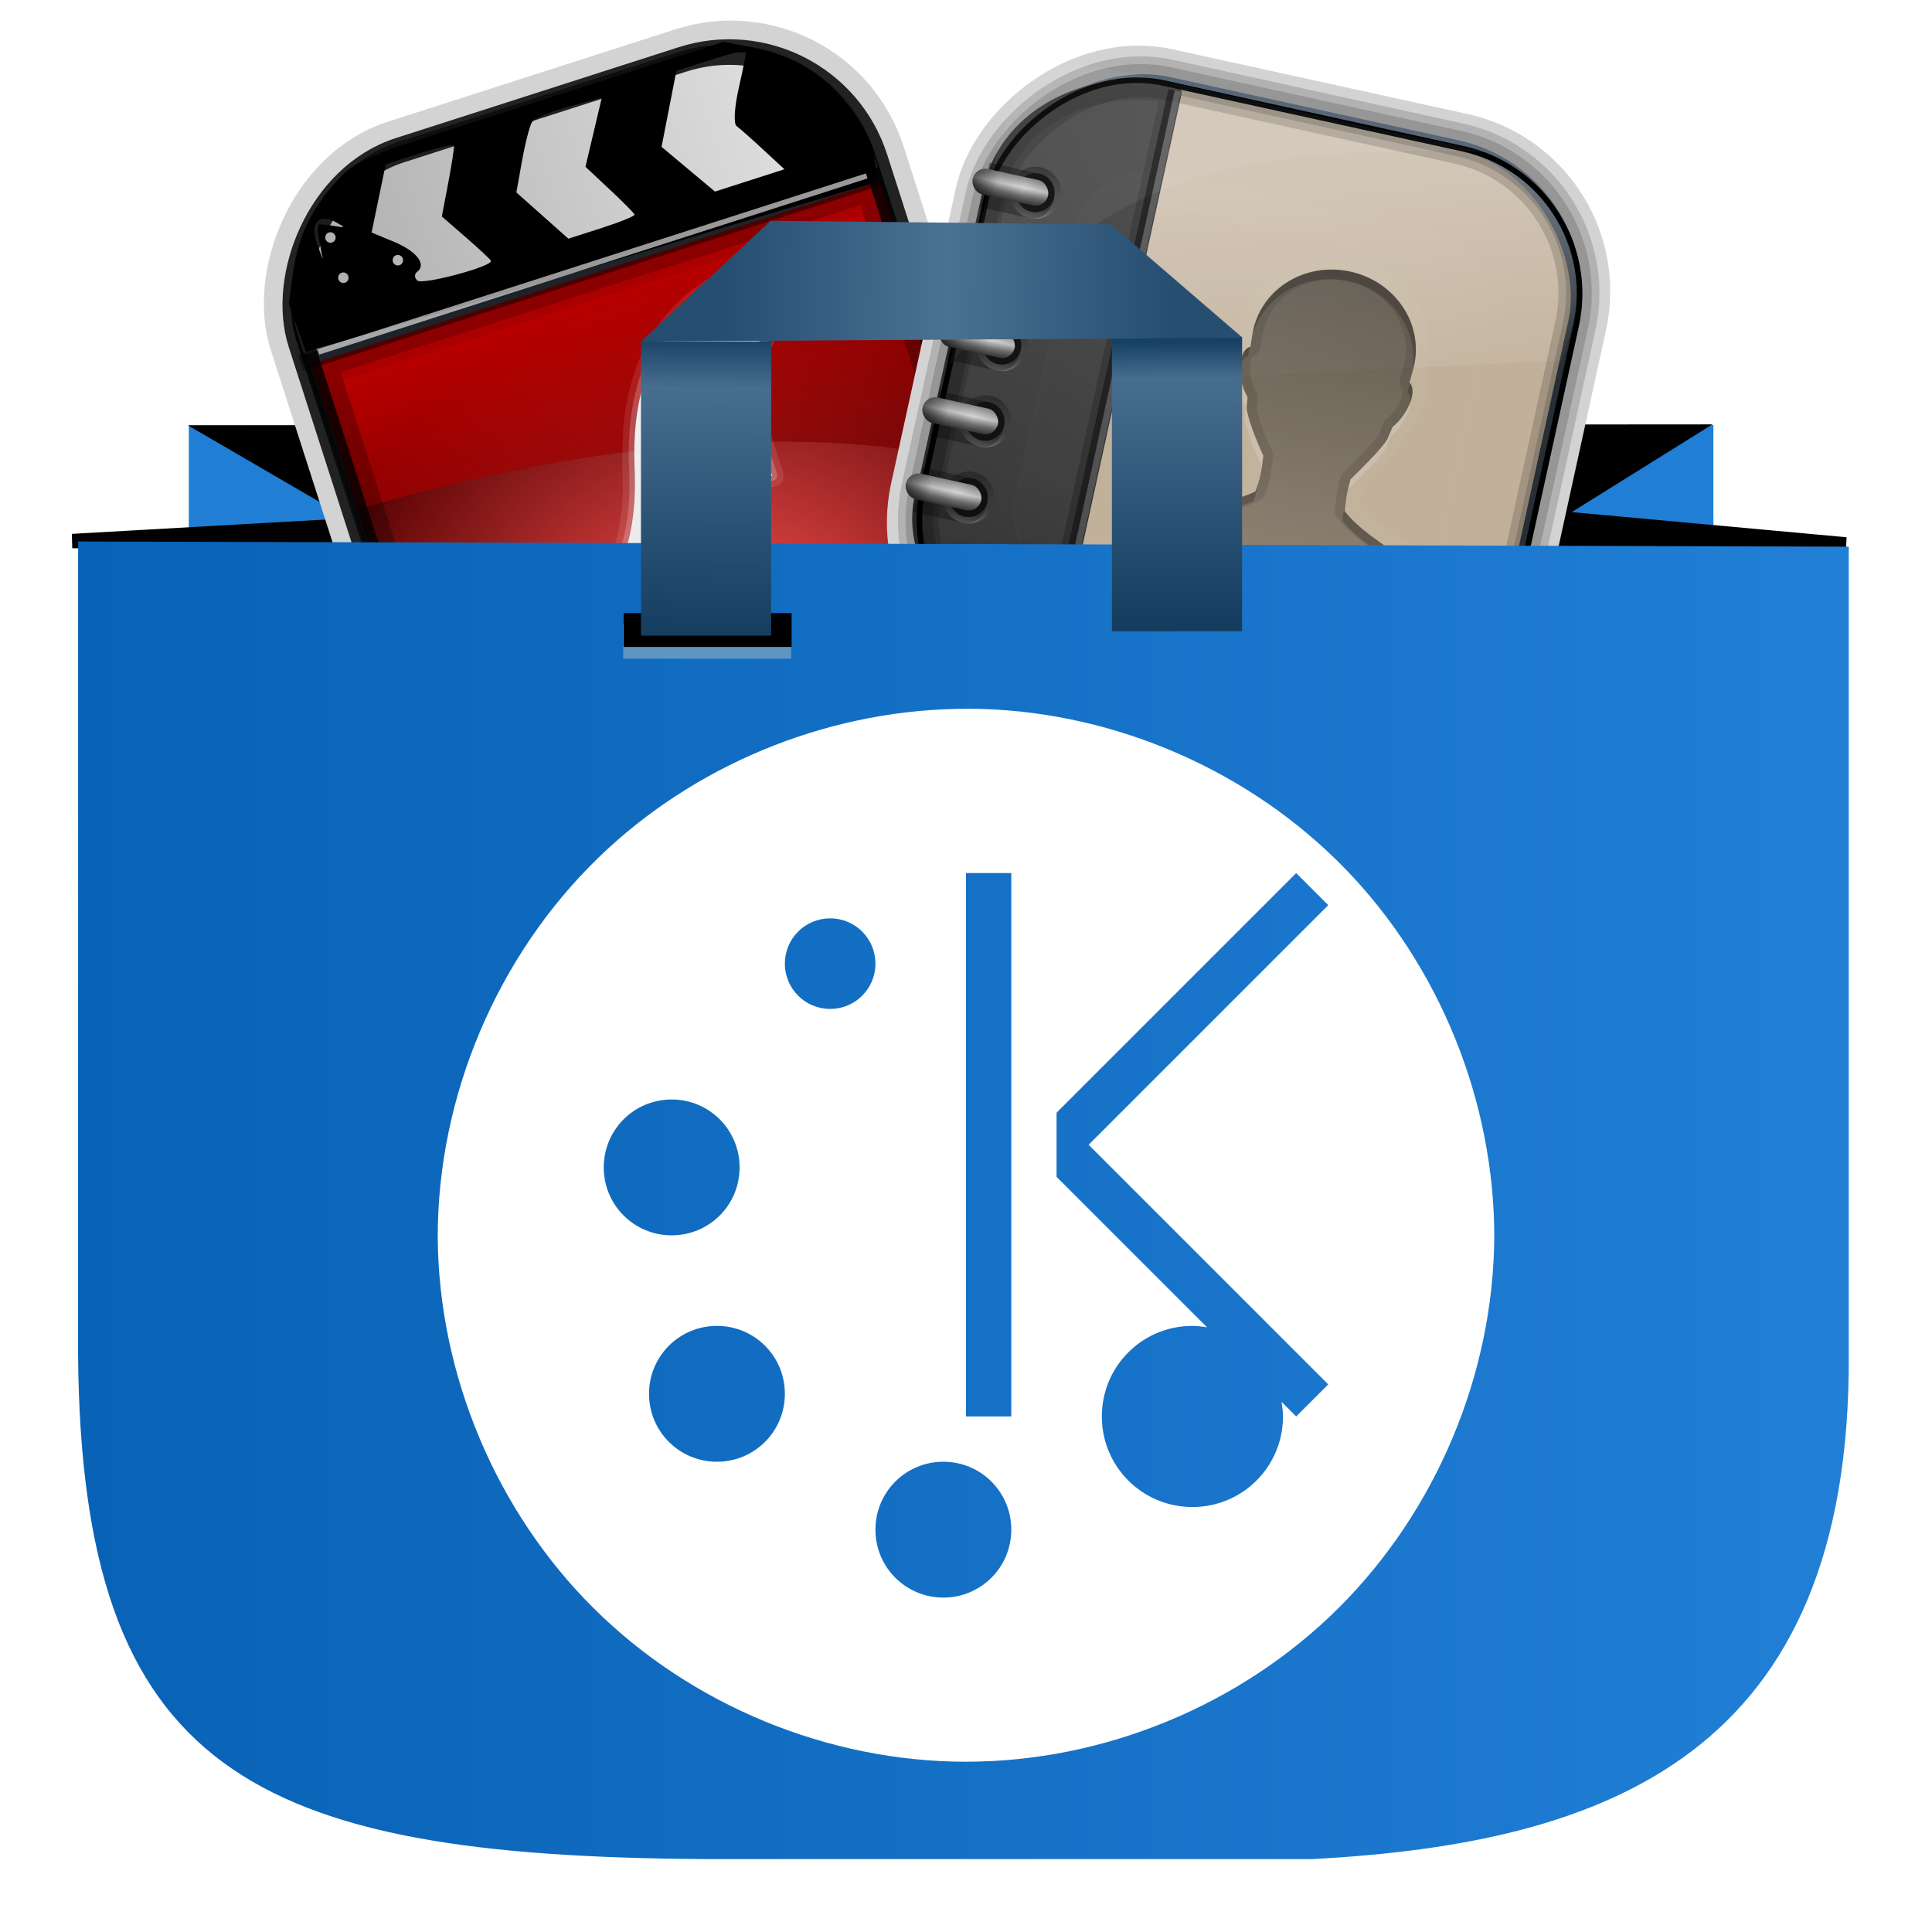 <?xml version="1.0" encoding="UTF-8" standalone="no"?>
<!-- Created with Inkscape (http://www.inkscape.org/) -->

<svg
   xmlns:dc="http://purl.org/dc/elements/1.1/"
   xmlns:cc="http://creativecommons.org/ns#"
   xmlns:rdf="http://www.w3.org/1999/02/22-rdf-syntax-ns#"
   xmlns:svg="http://www.w3.org/2000/svg"
   xmlns="http://www.w3.org/2000/svg"
   xmlns:xlink="http://www.w3.org/1999/xlink"
   xmlns:sodipodi="http://sodipodi.sourceforge.net/DTD/sodipodi-0.dtd"
   xmlns:inkscape="http://www.inkscape.org/namespaces/inkscape"
   id="svg3449"
   height="128"
   width="128"
   version="1.0"
   inkscape:version="0.48.5 r10040"
   sodipodi:docname="package_administration.svg">
  <sodipodi:namedview
     pagecolor="#ffffff"
     bordercolor="#666666"
     borderopacity="1"
     objecttolerance="10"
     gridtolerance="10"
     guidetolerance="10"
     inkscape:pageopacity="0"
     inkscape:pageshadow="2"
     inkscape:window-width="1360"
     inkscape:window-height="712"
     id="namedview285"
     showgrid="false"
     inkscape:zoom="1.84375"
     inkscape:cx="98.76657"
     inkscape:cy="85.197563"
     inkscape:window-x="-2"
     inkscape:window-y="28"
     inkscape:window-maximized="1"
     inkscape:current-layer="svg3449" />
  <defs
     id="defs3451">
    <filter
       id="filter3174"
       color-interpolation-filters="sRGB">
      <feGaussianBlur
         id="feGaussianBlur3176"
         stdDeviation="1.71" />
    </filter>
    <linearGradient
       id="ButtonShadow-9"
       x1="45.448"
       gradientUnits="userSpaceOnUse"
       y1="92.54"
       gradientTransform="scale(1.006 .994)"
       x2="45.448"
       y2="7.016">
      <stop
         id="stop3750-4"
         offset="0" />
      <stop
         id="stop3752-0"
         style="stop-opacity:.588"
         offset="1" />
    </linearGradient>
    <filter
       id="filter3174-4"
       color-interpolation-filters="sRGB">
      <feGaussianBlur
         id="feGaussianBlur3176-3"
         stdDeviation="1.71" />
    </filter>
    <linearGradient
       id="linearGradient41915"
       y2="18.918"
       gradientUnits="userSpaceOnUse"
       x2="77.743"
       gradientTransform="translate(-.061 -.044)"
       y1="18.674"
       x1="47.65">
      <stop
         id="stop41911"
         style="stop-color:#254d70"
         offset="0" />
      <stop
         id="stop41917"
         style="stop-color:#4b7192"
         offset=".5" />
      <stop
         id="stop41913"
         style="stop-color:#264e71"
         offset="1" />
    </linearGradient>
    <linearGradient
       id="linearGradient41925"
       y2="42.147"
       gradientUnits="userSpaceOnUse"
       x2="45.749"
       gradientTransform="translate(-.148 -.144)"
       y1="22.507"
       x1="45.906">
      <stop
         id="stop41937"
         style="stop-color:#174164"
         offset="0" />
      <stop
         id="stop41939"
         style="stop-color:#486e8f"
         offset=".171" />
      <stop
         id="stop41941"
         style="stop-color:#143d60"
         offset="1" />
    </linearGradient>
    <linearGradient
       id="linearGradient41933"
       y2="40.984"
       gradientUnits="userSpaceOnUse"
       x2="77.901"
       y1="22.685"
       x1="77.814">
      <stop
         id="stop41945"
         style="stop-color:#174164"
         offset="0" />
      <stop
         id="stop41947"
         style="stop-color:#486e8f"
         offset=".133" />
      <stop
         id="stop41949"
         style="stop-color:#143d60"
         offset="1" />
    </linearGradient>
    <linearGradient
       id="linearGradient23066"
       y2="12.798"
       gradientUnits="userSpaceOnUse"
       y1="79.015"
       gradientTransform="matrix(.569 0 0 .59 44.556 11.604)"
       x2="62.337"
       x1="62.337">
      <stop
         id="stop3696"
         style="stop-color:#e6e6e6"
         offset="0" />
      <stop
         id="stop3698-2"
         style="stop-color:#f5f5f5"
         offset="1" />
    </linearGradient>
    <linearGradient
       id="linearGradient23062"
       y2="-8.74"
       gradientUnits="userSpaceOnUse"
       y1="-123.72"
       gradientTransform="matrix(.968 0 0 .979 -125.75 128.17)"
       x2="60.217"
       x1="60.395">
      <stop
         id="stop3392-4-8-03"
         style="stop-color:#425e7b"
         offset="0" />
      <stop
         id="stop3394-8-0-1"
         style="stop-color:#7a91a7"
         offset="1" />
    </linearGradient>
    <linearGradient
       id="linearGradient23060"
       y2="50.369"
       gradientUnits="userSpaceOnUse"
       y1="13.164"
       gradientTransform="matrix(.968 0 0 .979 -124.68 -1.193)"
       x2="76.558"
       x1="76.558">
      <stop
         id="stop3392-34"
         style="stop-color:#425e7b"
         offset="0" />
      <stop
         id="stop3394-83"
         style="stop-color:#7a91a7"
         offset="1" />
    </linearGradient>
    <linearGradient
       id="linearGradient23056"
       y2="-11.847"
       gradientUnits="userSpaceOnUse"
       y1="-118.55"
       gradientTransform="matrix(.968 0 0 .979 -125.75 128.17)"
       x2="58.98"
       x1="57.173">
      <stop
         id="stop4596-76"
         offset="0" />
      <stop
         id="stop4598-2"
         style="stop-opacity:0"
         offset="1" />
    </linearGradient>
    <linearGradient
       id="linearGradient23054"
       y2="-9.103"
       gradientUnits="userSpaceOnUse"
       y1="-42.638"
       gradientTransform="matrix(.968 0 0 .979 -125.75 128.17)"
       x2="66.492"
       x1="67.952">
      <stop
         id="stop4620-4"
         style="stop-color:#37414b"
         offset="0" />
      <stop
         id="stop4622-1"
         style="stop-color:#37414b;stop-opacity:0"
         offset="1" />
    </linearGradient>
    <radialGradient
       id="radialGradient23051"
       gradientUnits="userSpaceOnUse"
       cx="48"
       cy="85.132"
       r="36"
       gradientTransform="matrix(-2.204 1.9876e-8 1.7472e-8 1.903 169.84 -46.793)">
      <stop
         id="stop3226-1-4"
         style="stop-color:#f55"
         offset="0" />
      <stop
         id="stop3228-1-2"
         style="stop-color:#500"
         offset="1" />
    </radialGradient>
    <linearGradient
       id="linearGradient23048"
       y2="104.76"
       gradientUnits="userSpaceOnUse"
       y1="104.76"
       gradientTransform="matrix(-1 0 0 -1 127.93 128)"
       x2="121.18"
       x1="6.82">
      <stop
         id="stop5130-8-5"
         style="stop-color:#e5e5e5"
         offset="0" />
      <stop
         id="stop5132-7-7"
         style="stop-color:#ababab"
         offset="1" />
    </linearGradient>
    <linearGradient
       id="linearGradient23045"
       y2="69.41"
       gradientUnits="userSpaceOnUse"
       y1="25.779"
       gradientTransform="matrix(-1.572 0 0 1.558 139.5 -6.482)"
       x2="31.643"
       x1="31.643">
      <stop
         id="stop3867-9"
         style="stop-color:#f00"
         offset="0" />
      <stop
         id="stop3869-3"
         style="stop-color:#500"
         offset="1" />
    </linearGradient>
    <linearGradient
       id="linearGradient22940"
       y2="7.016"
       gradientUnits="userSpaceOnUse"
       y1="92.54"
       gradientTransform="matrix(1.006 0 0 .994 37.362 -163.36)"
       x2="45.448"
       x1="45.448">
      <stop
         id="stop3750-04"
         offset="0" />
      <stop
         id="stop3752-95"
         style="stop-opacity:.588"
         offset="1" />
    </linearGradient>
    <filter
       id="filter3174-65"
       color-interpolation-filters="sRGB">
      <feGaussianBlur
         id="feGaussianBlur3176-50"
         stdDeviation="1.71" />
    </filter>
    <linearGradient
       id="linearGradient26518"
       y2="7.016"
       gradientUnits="userSpaceOnUse"
       y1="92.54"
       gradientTransform="matrix(1.006 0 0 .994 332.3 -12.047)"
       x2="45.448"
       x1="45.448">
      <stop
         id="stop3750-6-81"
         offset="0" />
      <stop
         id="stop3752-7-9"
         style="stop-opacity:.588"
         offset="1" />
    </linearGradient>
    <filter
       id="filter3174-1-13"
       color-interpolation-filters="sRGB">
      <feGaussianBlur
         id="feGaussianBlur3176-0-6"
         stdDeviation="1.71" />
    </filter>
    <filter
       id="filter3174-9-1"
       color-interpolation-filters="sRGB">
      <feGaussianBlur
         id="feGaussianBlur3176-5-7"
         stdDeviation="1.71" />
    </filter>
    <filter
       id="filter3174-6-7"
       color-interpolation-filters="sRGB">
      <feGaussianBlur
         id="feGaussianBlur3176-1-6"
         stdDeviation="1.71" />
    </filter>
    <filter
       id="filter3174-1-1"
       color-interpolation-filters="sRGB">
      <feGaussianBlur
         id="feGaussianBlur3176-0-1"
         stdDeviation="1.71" />
    </filter>
    <filter
       id="filter3174-9-5"
       color-interpolation-filters="sRGB">
      <feGaussianBlur
         id="feGaussianBlur3176-5-5"
         stdDeviation="1.71" />
    </filter>
    <filter
       id="filter3174-6-5"
       color-interpolation-filters="sRGB">
      <feGaussianBlur
         id="feGaussianBlur3176-1-5"
         stdDeviation="1.71" />
    </filter>
    <linearGradient
       id="linearGradient8971"
       y2="7.016"
       gradientUnits="userSpaceOnUse"
       y1="92.54"
       gradientTransform="matrix(1.006 0 0 .994 206.17 35.062)"
       x2="45.448"
       x1="45.448">
      <stop
         id="stop3750-7"
         offset="0" />
      <stop
         id="stop3752-98"
         style="stop-opacity:.588"
         offset="1" />
    </linearGradient>
    <linearGradient
       id="linearGradient8941"
       y2="5.988"
       gradientUnits="userSpaceOnUse"
       y1="90"
       gradientTransform="translate(206.17 35.062)"
       x2="48"
       x1="48">
      <stop
         id="stop3702-8"
         style="stop-color:#212121"
         offset="0" />
      <stop
         id="stop3704-2"
         style="stop-color:#444"
         offset="1" />
    </linearGradient>
    <linearGradient
       id="linearGradient8873"
       y2="5.988"
       gradientUnits="userSpaceOnUse"
       y1="90"
       gradientTransform="translate(206.17 35.062)"
       x2="48"
       x1="48">
      <stop
         id="stop3259"
         style="stop-color:#aaa"
         offset="0" />
      <stop
         id="stop3261"
         style="stop-color:#d2d2d2"
         offset="1" />
    </linearGradient>
    <linearGradient
       id="linearGradient8868"
       y2="46.187"
       gradientUnits="userSpaceOnUse"
       y1="46.187"
       gradientTransform="matrix(0 -.992 1.068 0 204.83 128.46)"
       x2="81.065"
       x1="10.48">
      <stop
         id="stop3270-48"
         style="stop-color:#e4e4e4"
         offset="0" />
      <stop
         id="stop3272-9"
         style="stop-color:#7a7a7a"
         offset="1" />
    </linearGradient>
    <filter
       id="filter3174-5"
       color-interpolation-filters="sRGB">
      <feGaussianBlur
         id="feGaussianBlur3176-41"
         stdDeviation="1.71" />
    </filter>
    <linearGradient
       id="linearGradient8354"
       y2="7.016"
       gradientUnits="userSpaceOnUse"
       y1="92.54"
       gradientTransform="matrix(1.006 0 0 .994 -241.74 36.163)"
       x2="45.448"
       x1="45.448">
      <stop
         id="stop3750-51"
         offset="0" />
      <stop
         id="stop3752-15"
         style="stop-opacity:.588"
         offset="1" />
    </linearGradient>
    <filter
       id="filter3174-7"
       color-interpolation-filters="sRGB">
      <feGaussianBlur
         id="feGaussianBlur3176-4"
         stdDeviation="1.71" />
    </filter>
    <linearGradient
       id="linearGradient7745"
       y2="7.016"
       gradientUnits="userSpaceOnUse"
       y1="92.54"
       gradientTransform="matrix(1.006 0 0 .994 188.83 18.712)"
       x2="45.448"
       x1="45.448">
      <stop
         id="stop3750-9"
         offset="0" />
      <stop
         id="stop3752-59"
         style="stop-opacity:.588"
         offset="1" />
    </linearGradient>
    <filter
       id="filter3174-93"
       color-interpolation-filters="sRGB">
      <feGaussianBlur
         id="feGaussianBlur3176-14"
         stdDeviation="1.71" />
    </filter>
    <linearGradient
       id="linearGradient7212"
       y2="7.016"
       gradientUnits="userSpaceOnUse"
       y1="92.54"
       gradientTransform="matrix(1.006 0 0 .994 -350.06 -144.69)"
       x2="45.448"
       x1="45.448">
      <stop
         id="stop3750-2-2"
         offset="0" />
      <stop
         id="stop3752-1"
         style="stop-opacity:.588"
         offset="1" />
    </linearGradient>
    <filter
       id="filter3174-69"
       color-interpolation-filters="sRGB">
      <feGaussianBlur
         id="feGaussianBlur3176-2"
         stdDeviation="1.71" />
    </filter>
    <filter
       id="filter3174-6"
       color-interpolation-filters="sRGB">
      <feGaussianBlur
         id="feGaussianBlur3176-1"
         stdDeviation="1.71" />
    </filter>
    <filter
       id="filter3174-9"
       color-interpolation-filters="sRGB">
      <feGaussianBlur
         id="feGaussianBlur3176-5"
         stdDeviation="1.71" />
    </filter>
    <filter
       id="filter3174-1"
       color-interpolation-filters="sRGB">
      <feGaussianBlur
         id="feGaussianBlur3176-0"
         stdDeviation="1.71" />
    </filter>
    <linearGradient
       id="linearGradient65727"
       y2="79.522"
       gradientUnits="userSpaceOnUse"
       x2="122.49"
       y1="79.522"
       x1="5.176">
      <stop
         id="stop65723"
         style="stop-color:#0862b5"
         offset="0" />
      <stop
         id="stop65725"
         style="stop-color:#217fd6"
         offset="1" />
    </linearGradient>
    <filter
       id="filter4128-3"
       height="1.492"
       width="1.468"
       color-interpolation-filters="sRGB"
       y="-.246"
       x="-.234">
      <feGaussianBlur
         id="feGaussianBlur4130-1"
         stdDeviation="3.282" />
    </filter>
    <clipPath
       id="clipPath4124-2">
      <path
         id="path4126-4"
         style="fill:#f0f"
         d="m12 6c-3.324 0-6 2.676-6 6v72c0 3.324 2.676 6 6 6h64c3.324 0 6-2.676 6-6v-72c0-3.324-2.676-6-6-6h-64zm41 26c4.744 0 8.531 3.572 8.531 8-0.018 0.536-0.021 1.192-0.062 1.812 0.703 0.442 0.717 1.927 0.062 3.469-0.233 0.548-0.497 0.961-0.812 1.344-0.099 0.463-0.123 0.837-0.25 1.375-0.354 1.062-1.79 3.186-2.844 4.812-0.068 1.079-0.039 2.185 0.094 3.281 3.292 2.863 11.893 4.362 11.906 6.812l0.187 1.094h-33.624l0.187-1.094c-0.013-2.863 8.573-4.047 11.906-6.812 0.231-1.347 0.113-2.534 0-3.719-1.157-1.542-2.432-3.422-2.75-4.375-0.114-0.521-0.064-0.732-0.156-1.188-0.379-0.408-0.727-0.888-1-1.531-0.689-1.622-0.655-3.218 0.156-3.562-0.045-0.574-0.052-1.247-0.062-1.718 0-4.428 3.788-8 8.531-8z" />
    </clipPath>
    <linearGradient
       id="linearGradient68954-9"
       y2="56"
       gradientUnits="userSpaceOnUse"
       y1="40.778"
       gradientTransform="matrix(2.102 0 0 2.102 -47.909 -53.727)"
       x2="45.622"
       x1="45.622">
      <stop
         id="stop4030-0"
         style="stop-opacity:.809"
         offset="0" />
      <stop
         id="stop4032-4"
         style="stop-opacity:.435"
         offset="1" />
    </linearGradient>
    <linearGradient
       id="linearGradient69290"
       y2="3.899"
       gradientUnits="userSpaceOnUse"
       y1="44"
       gradientTransform="matrix(5.664 0 0 2.836 -16.869 -3.69)"
       x2="24"
       x1="24">
      <stop
         id="stop5440-4"
         style="stop-color:#272727"
         offset="0" />
      <stop
         id="stop5442-3"
         style="stop-color:#454545"
         offset="1" />
    </linearGradient>
    <radialGradient
       id="radialGradient69288"
       gradientUnits="userSpaceOnUse"
       cx="7.496"
       cy="8.45"
       r="20"
       gradientTransform="matrix(1.1005e-7 6.628 -14.004 -1.2212e-7 237.4 -38.96)">
      <stop
         id="stop5430-8"
         style="stop-color:#5f5f5f"
         offset="0" />
      <stop
         id="stop5432-3"
         style="stop-color:#4f4f4f"
         offset=".262" />
      <stop
         id="stop5434-1"
         style="stop-color:#3b3b3b"
         offset=".705" />
      <stop
         id="stop5436-8"
         style="stop-color:#2b2b2b"
         offset="1" />
    </radialGradient>
    <linearGradient
       id="linearGradient69058"
       y2="138.66"
       gradientUnits="userSpaceOnUse"
       y1="20.221"
       x2="48"
       x1="48">
      <stop
         id="stop3739-9-2"
         style="stop-color:#fff"
         offset="0" />
      <stop
         id="stop3741-0-82"
         style="stop-color:#fff;stop-opacity:0"
         offset="1" />
    </linearGradient>
    <filter
       id="filter3174-6-6"
       color-interpolation-filters="sRGB">
      <feGaussianBlur
         id="feGaussianBlur3176-6"
         stdDeviation="1.71" />
    </filter>
    <filter
       id="filter3794-4-8"
       height="1.384"
       width="1.384"
       color-interpolation-filters="sRGB"
       y="-.192"
       x="-.192">
      <feGaussianBlur
         id="feGaussianBlur3796-0-7"
         stdDeviation="5.28" />
    </filter>
    <clipPath
       id="clipPath3613-72">
      <rect
         id="rect3615-36"
         style="fill:#fff"
         rx="6"
         ry="6"
         height="84"
         width="84"
         y="6"
         x="6" />
    </clipPath>
    <linearGradient
       id="linearGradient5033"
       y2="7.016"
       gradientUnits="userSpaceOnUse"
       y1="92.54"
       gradientTransform="matrix(1.006 0 0 .994 -243.97 -80.599)"
       x2="45.448"
       x1="45.448">
      <stop
         id="stop3750-87"
         offset="0" />
      <stop
         id="stop3752-4-6"
         style="stop-opacity:.588"
         offset="1" />
    </linearGradient>
    <filter
       id="filter3174-8"
       color-interpolation-filters="sRGB">
      <feGaussianBlur
         id="feGaussianBlur3176-7-7"
         stdDeviation="1.71" />
    </filter>
    <filter
       id="filter3174-4-0"
       color-interpolation-filters="sRGB">
      <feGaussianBlur
         id="feGaussianBlur3176-8"
         stdDeviation="1.71" />
    </filter>
    <filter
       id="filter3794-83-6"
       height="1.384"
       width="1.384"
       color-interpolation-filters="sRGB"
       y="-.192"
       x="-.192">
      <feGaussianBlur
         id="feGaussianBlur3796-4-9"
         stdDeviation="5.28" />
    </filter>
    <clipPath
       id="clipPath3613-6-4">
      <rect
         id="rect3615-0-6"
         style="fill:#fff"
         rx="6"
         ry="6"
         height="84"
         width="84"
         y="6"
         x="6" />
    </clipPath>
    <filter
       id="filter3174-9-54"
       color-interpolation-filters="sRGB">
      <feGaussianBlur
         id="feGaussianBlur3176-16"
         stdDeviation="1.71" />
    </filter>
    <filter
       id="filter3174-0-7"
       color-interpolation-filters="sRGB">
      <feGaussianBlur
         id="feGaussianBlur3176-4-1"
         stdDeviation="1.71" />
    </filter>
    <filter
       id="filter3174-7-4"
       color-interpolation-filters="sRGB">
      <feGaussianBlur
         id="feGaussianBlur3176-1-7"
         stdDeviation="1.71" />
    </filter>
    <filter
       id="filter3174-39"
       color-interpolation-filters="sRGB">
      <feGaussianBlur
         id="feGaussianBlur3176-93"
         stdDeviation="1.71" />
    </filter>
    <linearGradient
       id="linearGradient11406"
       y2="19.812"
       gradientUnits="userSpaceOnUse"
       y1="8.438"
       gradientTransform="matrix(2.667 0 0 4.341 -1.4969e-7 -5.023)"
       x2="15.25"
       x1="12.938">
      <stop
         id="stop6594-0-2"
         style="stop-color:#fff;stop-opacity:.275"
         offset="0" />
      <stop
         id="stop6596-2-5"
         style="stop-color:#fff;stop-opacity:0"
         offset="1" />
    </linearGradient>
    <linearGradient
       id="linearGradient3521"
       y2="-8.74"
       gradientUnits="userSpaceOnUse"
       y1="-123.72"
       gradientTransform="matrix(.968 0 0 .979 2.179 .166)"
       x2="60.217"
       x1="60.395">
      <stop
         id="stop3392-4-8-76"
         style="stop-color:#425e7b"
         offset="0" />
      <stop
         id="stop3394-8-0-9"
         style="stop-color:#7a91a7"
         offset="1" />
    </linearGradient>
    <linearGradient
       id="linearGradient3519"
       y2="50.369"
       gradientUnits="userSpaceOnUse"
       y1="13.164"
       gradientTransform="matrix(.968 0 0 .979 3.242 -129.19)"
       x2="76.558"
       x1="76.558">
      <stop
         id="stop3392-00"
         style="stop-color:#425e7b"
         offset="0" />
      <stop
         id="stop3394-66"
         style="stop-color:#7a91a7"
         offset="1" />
    </linearGradient>
    <linearGradient
       id="linearGradient3516"
       y2="-11.847"
       gradientUnits="userSpaceOnUse"
       y1="-118.55"
       gradientTransform="matrix(.968 0 0 .979 2.179 .166)"
       x2="58.98"
       x1="57.173">
      <stop
         id="stop4596-87"
         offset="0" />
      <stop
         id="stop4598-24"
         style="stop-opacity:0"
         offset="1" />
    </linearGradient>
    <linearGradient
       id="linearGradient3514"
       y2="-9.103"
       gradientUnits="userSpaceOnUse"
       y1="-42.638"
       gradientTransform="matrix(.968 0 0 .979 2.179 .166)"
       x2="66.492"
       x1="67.952">
      <stop
         id="stop4620-19"
         style="stop-color:#37414b"
         offset="0" />
      <stop
         id="stop4622-95"
         style="stop-color:#37414b;stop-opacity:0"
         offset="1" />
    </linearGradient>
    <linearGradient
       id="linearGradient68869"
       y2="24"
       gradientUnits="userSpaceOnUse"
       x2="18"
       gradientTransform="matrix(0,1,1,0,-10,10)"
       y1="24"
       x1="10">
      <stop
         id="stop3780"
         offset="0" />
      <stop
         id="stop3786"
         style="stop-opacity:0"
         offset=".5" />
      <stop
         id="stop3782-8"
         style="stop-color:#fff"
         offset="1" />
    </linearGradient>
    <linearGradient
       id="linearGradient68871"
       y2="26"
       gradientUnits="userSpaceOnUse"
       x2="9"
       y1="22"
       x1="9">
      <stop
         id="stop3747"
         style="stop-color:#8a8a8a"
         offset="0" />
      <stop
         id="stop3753-8"
         style="stop-color:#d5d5d5"
         offset=".41" />
      <stop
         id="stop3755"
         style="stop-color:#6f6f6f"
         offset=".727" />
      <stop
         id="stop3749"
         style="stop-color:#373737"
         offset="1" />
    </linearGradient>
    <linearGradient
       id="linearGradient68873"
       y2="24"
       spreadMethod="reflect"
       gradientUnits="userSpaceOnUse"
       x2="12"
       y1="24"
       x1="4">
      <stop
         id="stop3763"
         offset="0" />
      <stop
         id="stop3769-9"
         style="stop-opacity:.194"
         offset=".5" />
      <stop
         id="stop3765"
         style="stop-opacity:0"
         offset="1" />
    </linearGradient>
  </defs>
  <rect
     id="rect41849"
     style="fill:#207ed4"
     ry="0"
     height="14.06"
     width="101.01"
     y="28.154"
     x="12.508" />
  <path
     id="path41847"
     style="stroke:#000;stroke-width:.956px"
     d="m14.235 28.665 97.545-0.069-9.108 5.679 19.626 1.795l-117.51-0.223 19.864-1.122z" />
  <g
     id="layer2"
     style="display:none"
     transform="translate(-32.001 148.11)">
    <rect
       id="rect3745"
       style="opacity:.9;filter:url(#filter3174);fill:url(#ButtonShadow-9)"
       rx="6"
       ry="6"
       height="85"
       width="86"
       y="7"
       x="5" />
  </g>
  <g
     id="layer2-7"
     style="display:none"
     transform="translate(-47.287 228.14)">
    <rect
       id="rect3745-3"
       style="opacity:.9;filter:url(#filter3174-4);fill:url(#ButtonShadow-9)"
       rx="6"
       ry="6"
       height="85"
       width="86"
       y="7"
       x="5" />
  </g>
  <g
     id="g65658"
     transform="matrix(.333 -.107 .107 .333 13.82 11.512)">
    <g
       id="layer2-3"
       style="display:none"
       transform="translate(187.88 23.742)">
      <rect
         id="rect3745-2"
         style="opacity:.9;filter:url(#filter3174-1);fill:url(#ButtonShadow-9)"
         rx="6"
         ry="6"
         height="85"
         width="86"
         y="7"
         x="5" />
    </g>
    <g
       id="layer2-2"
       style="display:none"
       transform="matrix(1.217 0 0 1.23 5.605 3.119)">
      <rect
         id="rect3745-5"
         style="opacity:.9;filter:url(#filter3174-9);fill:url(#ButtonShadow-9)"
         rx="6"
         ry="6"
         height="85"
         width="86"
         y="7"
         x="5" />
    </g>
    <g
       id="layer2-8"
       style="display:none"
       transform="matrix(1.217 0 0 1.23 162.3 9.178)">
      <rect
         id="rect3745-8"
         style="opacity:.9;filter:url(#filter3174-6);fill:url(#ButtonShadow-9)"
         rx="6"
         ry="6"
         height="85"
         width="86"
         y="7"
         x="5" />
    </g>
    <rect
       id="rect3745-9"
       style="opacity:.9;filter:url(#filter3174-69);display:none;fill:url(#linearGradient7212)"
       rx="6"
       ry="6"
       height="85"
       width="86"
       y="-137.69"
       x="-345.06" />
    <rect
       id="rect3745-56"
       style="opacity:.9;filter:url(#filter3174-93);display:none;fill:url(#linearGradient7745)"
       rx="6"
       ry="6"
       height="85"
       width="86"
       y="25.712"
       x="193.83" />
    <rect
       id="rect3745-6"
       style="opacity:.9;filter:url(#filter3174-7);display:none;fill:url(#linearGradient8354)"
       rx="6"
       ry="6"
       height="85"
       width="86"
       y="43.163"
       x="-236.74" />
    <rect
       id="rect3745-7"
       style="opacity:.9;filter:url(#filter3174-5);display:none;fill:url(#linearGradient8971)"
       rx="6"
       ry="6"
       height="85"
       width="86"
       y="42.062"
       x="211.17" />
    <rect
       id="rect2419"
       style="fill:url(#linearGradient8941);display:none"
       rx="6"
       ry="6"
       height="84"
       width="84"
       y="41.062"
       x="212.17" />
    <path
       id="rect2476"
       style="fill:url(#linearGradient8873);display:none"
       d="m218.17 41.062c-3.324 0-6 2.676-6 6v72c0 3.324 2.676 6 6 6h72c3.324 0 6-2.676 6-6v-72c0-3.324-2.676-6-6-6h-72zm36 7c19.32 0 35 15.68 35 35s-15.68 35-35 35-35-15.68-35-35 15.68-35 35-35z" />
    <path
       id="text3309"
       style="fill:#666;display:none"
       d="m232.74 51.754 1.208-0.728-0.502-0.834-0.663 0.399-0.338-0.561 0.663-0.399-0.847-1.406 0.551-0.332 2.025 3.363-1.759 1.059-0.338-0.561m-1.435-1.136 0.954-0.628 0.364 0.552-0.954 0.628-0.364-0.552m-1.093 3.015 0.94-0.701c0.237-0.177 0.259-0.393 0.068-0.65-0.205-0.268-0.4-0.335-0.586-0.201l-0.32 0.239c-0.54 0.403-1.024 0.318-1.452-0.256l-0.082-0.11c-0.433-0.58-0.334-1.105 0.296-1.576l0.976-0.728 0.392 0.525-1.066 0.795c-0.23 0.172-0.253 0.381-0.069 0.628l0.011 0.015c0.201 0.27 0.401 0.332 0.597 0.185l0.345-0.257c0.516-0.38 0.996-0.273 1.438 0.321l0.086 0.115c0.415 0.557 0.31 1.069-0.317 1.537l-0.865 0.645-0.392-0.525m-0.877 0.707-0.775-0.897-0.557 0.482c-0.176 0.152-0.177 0.329-0.003 0.531l0.269 0.312c0.163 0.189 0.333 0.207 0.509 0.055l0.557-0.482m-1.204-1.393-0.935-1.081 0.482-0.416 2.567 2.97-1.048 0.906c-0.496 0.418-0.964 0.374-1.402-0.133l-0.265-0.307c-0.468-0.541-0.456-1.024 0.035-1.449l0.567-0.49m-1.707 3.877c0.082 0.082 0.172 0.075 0.269-0.022l0.543-0.542c0.091-0.091 0.096-0.178 0.013-0.26l-1.565-1.568c-0.056-0.056-0.11-0.084-0.163-0.084-0.053-0-0.096 0.016-0.128 0.048l-0.592 0.591c-0.032 0.032-0.041 0.073-0.027 0.124 0.012 0.053 0.04 0.102 0.084 0.146l1.565 1.568m-2.108-1.212c-0.353-0.359-0.36-0.708-0.021-1.046l0.702-0.701c0.342-0.341 0.684-0.339 1.028 0.006l1.754 1.758c0.338 0.339 0.348 0.667 0.03 0.984l-0.742 0.741c-0.339 0.338-0.677 0.338-1.015-0.001l-1.737-1.741m0.311 3.492 0.526-0.601-2.475-2.166 0.419-0.479 2.475 2.166 0.481-0.55 0.493 0.431-1.426 1.63-0.493-0.431" />
    <path
       id="text3313"
       style="fill:#666;display:none"
       d="m266.91 121.92-1.177 0.354c-0.562 0.169-0.935-0.054-1.119-0.667l-0.517-1.721c-0.181-0.589 0.044-0.975 0.675-1.16l1.082-0.325 0.117 0.389-1.201 0.361c-0.303 0.091-0.408 0.292-0.314 0.603l0.538 1.793c0.097 0.323 0.281 0.443 0.552 0.362l0.873-0.262-0.355-1.183-0.765 0.23-0.118-0.395 1.142-0.343 0.59 1.966m2.337-0.855-0.357 0.132-0.628-1.697c-0.108-0.293-0.301-0.388-0.578-0.285l-0.41 0.152c-0.312 0.115-0.405 0.343-0.28 0.682l0.602 1.627-0.363 0.134-0.931-2.517 0.363-0.134 0.113 0.304c0.013-0.24 0.145-0.404 0.397-0.493l0.468-0.173c0.449-0.166 0.767 0.005 0.955 0.512l0.65 1.756m2.068-1.827c0.225 0.515 0.111 0.873-0.341 1.075l-0.598 0.267c-0.452 0.202-0.793 0.046-1.021-0.467l-0.414-0.929c-0.224-0.502-0.109-0.853 0.343-1.055l0.598-0.267c0.452-0.202 0.792-0.053 1.02 0.447l0.414 0.929m-0.392 0.072-0.336-0.752c-0.141-0.315-0.346-0.413-0.616-0.293l-0.445 0.198c-0.266 0.119-0.331 0.336-0.194 0.654l0.336 0.752c0.14 0.325 0.347 0.426 0.621 0.304l0.445-0.198c0.27-0.12 0.333-0.342 0.189-0.665m4.463-1.302-0.339 0.187-0.84-1.518c-0.175-0.317-0.392-0.404-0.65-0.261l-0.317 0.175c-0.299 0.165-0.354 0.405-0.166 0.719l0.837 1.513-0.339 0.187-0.858-1.551c-0.163-0.295-0.376-0.37-0.638-0.225l-0.279 0.154c-0.299 0.165-0.357 0.416-0.175 0.753l0.824 1.491-0.339 0.187-1.299-2.348 0.339-0.187 0.178 0.322c-0.046-0.255 0.059-0.453 0.313-0.594l0.388-0.214c0.295-0.163 0.524-0.14 0.687 0.069-0.05-0.272 0.061-0.483 0.334-0.634l0.426-0.236c0.408-0.225 0.755-0.08 1.04 0.437l0.87 1.573m1.484-2.385-1.4 0.937 0.175 0.273c0.154 0.222 0.333 0.265 0.537 0.129l1.017-0.68 0.229 0.342-1.011 0.677c-0.424 0.279-0.781 0.198-1.072-0.244l-0.602-0.889c-0.301-0.449-0.233-0.823 0.204-1.12l0.465-0.304c0.401-0.268 0.749-0.183 1.042 0.256l0.417 0.622m-1.626 0.6 1.094-0.732-0.186-0.266c-0.147-0.227-0.317-0.276-0.511-0.146l-0.482 0.323c-0.221 0.148-0.252 0.331-0.091 0.549l0.175 0.273m2.732-1.789 0.888 1.119-0.303 0.241-2.285-2.879 0.987-0.784c0.446-0.348 0.852-0.291 1.22 0.171l0.252 0.318c0.393 0.495 0.368 0.919-0.075 1.271l-0.684 0.543m-1.145-1.442 0.892 1.124 0.675-0.535c0.248-0.197 0.263-0.432 0.046-0.705l-0.256-0.323c-0.207-0.261-0.434-0.293-0.682-0.096l-0.675 0.535m5.121-0.069-0.283 0.254-1.209-1.347c-0.208-0.232-0.422-0.25-0.642-0.052l-0.325 0.292c-0.248 0.222-0.251 0.468-0.009 0.738l1.159 1.291-0.288 0.258-2.463-2.745 0.288-0.258 0.888 0.989c-0.076-0.228-0.014-0.429 0.187-0.604l0.372-0.333c0.356-0.32 0.715-0.278 1.076 0.125l1.25 1.394m1.181-2.393c0.398 0.396 0.424 0.771 0.077 1.125l-0.459 0.468c-0.347 0.354-0.72 0.334-1.121-0.059l-0.726-0.712c-0.392-0.384-0.415-0.753-0.068-1.107l0.459-0.468c0.347-0.354 0.717-0.34 1.113 0.042l0.726 0.712m-0.338 0.211-0.588-0.577c-0.247-0.242-0.473-0.257-0.68-0.046l-0.341 0.348c-0.204 0.208-0.184 0.434 0.06 0.679l0.588 0.577c0.25 0.251 0.479 0.269 0.689 0.055l0.341-0.348c0.207-0.211 0.184-0.44-0.069-0.688m1.903-0.71-0.046 0.051c-0.404 0.453-0.833 0.478-1.286 0.074l-2.064-1.84 0.257-0.289 0.741 0.66 0.394-0.443 0.303 0.27-0.394 0.443 1.03 0.918c0.245 0.219 0.5 0.181 0.763-0.115l0.303 0.27m0.852-2.365c0.434 0.357 0.495 0.727 0.183 1.112l-0.412 0.509c-0.312 0.385-0.686 0.4-1.122 0.047l-0.791-0.64c-0.427-0.346-0.484-0.711-0.173-1.096l0.412-0.509c0.312-0.385 0.682-0.406 1.111-0.064l0.791 0.64m-0.316 0.242-0.64-0.518c-0.268-0.217-0.495-0.211-0.681 0.018l-0.306 0.378c-0.183 0.226-0.142 0.45 0.124 0.67l0.64 0.518c0.272 0.226 0.503 0.222 0.691-0.011l0.306-0.378c0.186-0.23 0.141-0.456-0.133-0.678m3.208-2.928-0.215 0.322-2.552-1.708 0.624 0.628 1.546 1.651-0.243 0.363-2.088-0.797-0.837-0.343 2.546 1.704-0.219 0.327-3.055-2.045 0.326-0.488 2.793 1.111 0.379 0.163-0.283-0.272-2.104-2.174 0.326-0.488 3.055 2.045m1.24-2.147-0.674 1.175c-0.244 0.426-0.597 0.502-1.059 0.227-0.429-0.246-0.518-0.59-0.265-1.03l0.463-0.807-0.214-0.116c-0.277-0.169-0.493-0.12-0.646 0.147l-0.54 0.942-0.352-0.202 0.543-0.933c0.304-0.497 0.71-0.59 1.218-0.28l1.526 0.876m-0.544 0.134-0.639-0.367-0.497 0.866c-0.104 0.19-0.05 0.346 0.163 0.468 0.209 0.12 0.369 0.085 0.479-0.107l0.494-0.861m1.737-2.513-0.168 0.342-1.624-0.8c-0.28-0.138-0.485-0.074-0.616 0.191l-0.193 0.392c-0.147 0.299-0.058 0.528 0.266 0.688l1.556 0.767-0.171 0.347-2.407-1.186 0.171-0.347 0.291 0.143c-0.156-0.183-0.173-0.393-0.051-0.63l0.221-0.448c0.211-0.429 0.56-0.524 1.045-0.285l1.68 0.827m0.966-2.288-0.52 1.25c-0.189 0.453-0.529 0.573-1.021 0.359-0.457-0.19-0.588-0.52-0.393-0.988l0.357-0.859-0.227-0.088c-0.296-0.132-0.504-0.056-0.622 0.228l-0.417 1.003-0.375-0.156 0.421-0.994c0.239-0.531 0.63-0.675 1.173-0.431l1.625 0.676m-0.523 0.201-0.68-0.283-0.384 0.922c-0.079 0.201-0.006 0.349 0.221 0.443 0.223 0.093 0.377 0.037 0.461-0.166l0.381-0.916m1.8-0.827-0.401-0.138 0.279-0.808c0.062-0.181 0.015-0.299-0.142-0.353l-0.289-0.1-0.352 1.021c-0.133 0.372-0.401 0.493-0.805 0.363l-1.339-0.462c-0.397-0.137-0.53-0.403-0.398-0.798l0.472-1.369 2.82 0.973c0.435 0.155 0.588 0.419 0.459 0.792l-0.303 0.879m-2.713-2.144-0.33 0.956c-0.061 0.177 0.011 0.301 0.215 0.371l1.097 0.379c0.248 0.086 0.406 0.017 0.474-0.206l0.307-0.891-1.764-0.609m1.876-2.391-0.449 1.624 0.311 0.092c0.262 0.068 0.425-0.016 0.491-0.253l0.326-1.179 0.397 0.11-0.324 1.173c-0.139 0.488-0.463 0.66-0.971 0.515l-1.036-0.28c-0.521-0.144-0.714-0.471-0.577-0.982l0.154-0.534c0.129-0.465 0.448-0.627 0.957-0.487l0.722 0.2m-0.84 1.516 0.351-1.269-0.314-0.08c-0.26-0.076-0.42-0.002-0.482 0.223l-0.155 0.559c-0.071 0.257 0.026 0.415 0.29 0.475l0.311 0.092m0.126-3.564-0.114 0.524c-0.073 0.337 0.077 0.545 0.452 0.622l1.665 0.363-0.082 0.378-2.622-0.572 0.082-0.378 0.335 0.073c-0.212-0.102-0.278-0.335-0.198-0.701l0.086-0.396 0.396 0.086" />
    <path
       id="path2522"
       style="stroke:url(#linearGradient8868);stroke-linecap:square;stroke-width:2;display:none;fill:none"
       d="m254.17 48.062a35 35 0 0 1 0 70 35 35 0 1 1 0 -70z" />
    <g
       id="layer2-86"
       style="display:none"
       transform="translate(-225.35 -4.416)">
      <rect
         id="rect3745-0"
         style="opacity:.9;filter:url(#filter3174-1-1);fill:url(#ButtonShadow-9)"
         rx="6"
         ry="6"
         height="85"
         width="86"
         y="7"
         x="5" />
    </g>
    <g
       id="layer2-2-0"
       style="display:none"
       transform="matrix(1.217 0 0 1.23 -407.62 -25.04)">
      <rect
         id="rect3745-5-7"
         style="opacity:.9;filter:url(#filter3174-9-5);fill:url(#ButtonShadow-9)"
         rx="6"
         ry="6"
         height="85"
         width="86"
         y="7"
         x="5" />
    </g>
    <g
       id="layer2-8-5"
       style="display:none"
       transform="matrix(1.217 0 0 1.23 -250.92 -18.98)">
      <rect
         id="rect3745-8-8"
         style="opacity:.9;filter:url(#filter3174-6-5);fill:url(#ButtonShadow-9)"
         rx="6"
         ry="6"
         height="85"
         width="86"
         y="7"
         x="5" />
    </g>
    <rect
       id="rect3745-05"
       style="opacity:.9;filter:url(#filter3174-1-13);display:none;fill:url(#linearGradient26518)"
       rx="6"
       ry="6"
       height="85"
       width="86"
       y="-5.047"
       x="337.3" />
    <rect
       id="rect3745-5-4"
       style="opacity:.9;filter:url(#filter3174-9-1);display:none;fill:url(#ButtonShadow-9)"
       rx="6"
       transform="matrix(1.217 0 0 1.23 150.03 -32.671)"
       ry="6"
       width="86"
       y="7"
       x="5"
       height="85" />
    <rect
       id="rect3745-8-2"
       style="opacity:.9;filter:url(#filter3174-6-7);display:none;fill:url(#ButtonShadow-9)"
       rx="6"
       transform="matrix(1.217 0 0 1.23 306.72 -26.611)"
       ry="6"
       width="86"
       y="7"
       x="5"
       height="85" />
    <rect
       id="rect3745-93"
       style="opacity:.9;filter:url(#filter3174-65);display:none;fill:url(#linearGradient22940)"
       rx="6"
       ry="6"
       height="85"
       width="86"
       y="-156.36"
       x="42.362" />
    <rect
       id="rect892-2-7-2"
       style="stroke:#d3d3d3;stroke-width:9.845;fill:#37414b"
       transform="scale(-1,1)"
       ry="29.452"
       height="116.16"
       width="116.08"
       y="5.922"
       x="-122" />
    <rect
       id="rect7020"
       ry=".774"
       style="opacity:.95"
       transform="scale(-1)"
       height="1.547"
       width="113.33"
       y="-40.118"
       x="-120.56" />
    <rect
       id="rect892"
       ry="29.296"
       style="stroke:url(#linearGradient23062);stroke-width:.974;fill:url(#linearGradient23060)"
       transform="scale(-1,1)"
       height="115.54"
       width="114.22"
       y="5.75"
       x="-120.89" />
    <path
       id="path1187"
       style="fill:#fff;fill-opacity:.057"
       d="m90.18 118.13c14.703 4.269 32.365-19.182 27.577-25.927 0.043-0.706 0.076-1.424 0.076-2.143v-10.61c-25.568 25.25-65.907 34.98-89.23 38.63 0.222 0.026 0.454 0.03 0.682 0.03 41.051-0.382 23.354 0.018 60.898 0.018z" />
    <rect
       id="rect892-2"
       ry="28.993"
       style="stroke:url(#linearGradient23056);stroke-width:.974;fill:url(#linearGradient23054)"
       transform="scale(-1,1)"
       height="114.35"
       width="114.22"
       y="6.536"
       x="-120.87" />
    <path
       id="rect2980"
       style="fill:url(#radialGradient23051)"
       d="m120.63 40.269v6.234 52.158-2.165c0-0.265-1.778 23.982-22.088 23.982h-71.015c-15.587 0-20.113-23.193-20.113-22.01v0.193-52.158-6.234h6.29 100.64z" />
    <path
       id="rect895-7"
       style="fill:url(#linearGradient23048)"
       d="m121 37.54c0.149-3.11 0.089 1.862 0.089-1.376 0-15.229-11.257-27.859-22.45-27.859h-67.435c-15.779-0.001-24.458 16.444-24.458 25.859v4.017c33.97-0.212 35.665-1.065 114.26-0.641z" />
    <path
       id="path23079"
       d="m7.215 37.751-0.271-9.695 2.75-5.682c2.981-6.159 7.259-10.523 13.785-14.062 4.103-2.225 4.668-2.256 40.626-2.256h36.465l5.281 2.968c6.505 3.656 10.994 8.836 13.168 15.194 2.289 6.698 3.026 9.457 0.888 15.992-54.146-1.308-58.508-0.848-112.7-2.459zm38.658-5.68c0-0.267-1.415-2.818-3.144-5.67l-3.144-5.185 3.144-5.759c1.729-3.168 3.144-6.016 3.144-6.33 0-0.314-3.011-0.571-6.691-0.571h-6.691l-3.249 5.739-3.249 5.739 3.534 3.011c3.522 3.001 4.576 5.991 2.374 6.736-0.638 0.216-0.834 0.928-0.435 1.583 0.692 1.135 14.407 1.808 14.407 0.706zm28.581-0.03c0-0.283-1.37-2.978-3.044-5.987l-3.044-5.472 3.478-5.763 3.478-5.763-6.437-0.298c-3.54-0.164-6.951 0.138-7.58 0.671-0.629 0.533-2.435 3.398-4.014 6.369l-2.871 5.4 3.348 5.679 3.348 5.679h6.668c3.668 0 6.668-0.232 6.668-0.515zm26.974-4.235c-1.471-2.612-3.025-5.225-3.452-5.805-0.436-0.592 0.718-3.574 2.634-6.8 1.876-3.16 3.411-5.947 3.411-6.195 0-0.247-3.083-0.45-6.851-0.45h-6.851l-3.537 6.418-3.537 6.418 3.519 5.582 3.519 5.582h6.91 6.91zm-82.164-1.25c0-0.55-0.443-1-0.986-1-0.542 0-0.986 0.45-0.986 1s0.443 1 0.986 1c0.542 0 0.986-0.45 0.986-1zm10.841 0c0-0.55-0.443-1-0.986-1-0.542 0-0.986 0.45-0.986 1s0.443 1 0.986 1c0.542 0 0.986-0.45 0.986-1zm-13.177-11c0.272 0 1.464 0.503 2.648 1.117 2.03 1.053 2.059 1.017 0.504-0.637-2.445-2.601-4.79-1.205-4.6 2.739l0.158 3.281 0.398-3.25c0.219-1.788 0.62-3.25 0.893-3.25zm2.337 3c0-0.55-0.443-1-0.986-1-0.542 0-0.986 0.45-0.986 1s0.443 1 0.986 1c0.542 0 0.986-0.45 0.986-1z" />
    <path
       id="path3858"
       style="opacity:.7;fill:url(#linearGradient23045)"
       d="m120.63 40.269v6.234 49.625c-24.898-15.51-66.101-25.96-113.21-26.93v-22.694-6.234h6.29 100.64 6.29z" />
    <path
       id="path3828"
       style="opacity:0.08"
       d="m120.63 40.269v6.234 52.158-0.193c0-1.96-1.01 22.01-24.062 22.01h-65.091c-3.485 0-24.062-16.584-24.062-20.038v-1.78-52.158-6.234h6.29 100.64zm-4.865 4.821h-1.425-100.64-1.425v1.412 52.158 11.64c0 0.858 4.508 5.356 5.375 5.356h80.889c9.846 0 17.223-10.504 17.223-17.189v-1.78-50.186z" />
    <path
       id="path3831"
       style="opacity:.2"
       d="m118.82 40.269v6.234 52.158-2.165c0-3.012-0.281 23.982-21.381 23.982h-64.921c-24.729 0-23.289-28.119-23.289-25.956v4.137-52.158-6.234h6.089 97.418zm-3.092 3.166h-2.997-97.418-2.997v3.068 36.381 11.64c0 0.122-0.118 22.789 20.201 22.789h64.921c22.453-3.35 17.903-20.764 18.293-36.398v-34.409z" />
    <rect
       id="rect892-2-7-8"
       ry="28.993"
       style="opacity:.837;stroke:#000;stroke-width:4.845;fill:none"
       transform="scale(-1,1)"
       height="114.35"
       width="114.22"
       y="6.838"
       x="-121.06" />
    <rect
       id="rect7866"
       ry="0"
       style="fill-opacity:.457"
       transform="scale(-1)"
       height="3.269"
       width="115.58"
       y="-41.062"
       x="-121.23" />
    <path
       id="path3787"
       style="opacity:.6;color:#000000;fill:#fff"
       d="m118.56 39.025v-1h-109.09v1h109.09z" />
    <g
       id="g22942"
       transform="matrix(1.6 0 0 1.6 -53.053 18.792)">
      <path
         id="path3865"
         d="m89.73 17.83c-6.723-0.228-13.027 3.81-16.546 9.387-2.355 3.471-3.576 7.515-4.728 11.501-1.353 3.898-3.422 8.138-7.437 9.839-0.994 0.574-2.14 0.267-3.164 0.461-0.943 0.352-0.94 1.436-0.875 2.282 0.022 2.414-0.043 4.848 0.031 7.249 0.229 0.923 1.299 1.159 2.146 1.042 5.814 0.032 11.232-3.317 14.478-8.025 1.648-2.296 2.896-4.86 3.845-7.517 2.862-0.022 5.744 0.043 8.594-0.031 0.885-0.198 1.171-1.173 1.031-1.99-0.022-2.511 0.043-5.042-0.031-7.541-0.198-0.885-1.173-1.171-1.99-1.031h-3.072c1.241-3.115 4.527-5.208 7.875-5.031 0.854-0.191 1.251-1.089 1.094-1.914-0.022-2.557 0.043-5.135-0.031-7.68-0.153-0.53-0.644-0.994-1.219-1z"
         style="opacity:.1;fill:#fff" />
      <path
         id="path3859"
         style="opacity:.2;fill:#fff"
         d="m89.668 18.58s-3.689-0.292-7.969 1.844c-4.28 2.136-9.205 6.729-11.812 16.25-2.023 7.389-4.954 10.567-7.312 11.969-1.179 0.701-2.226 0.977-2.969 1.062-0.742 0.086-1.125 0-1.125 0a0.634 0.634 0 0 0 -0.75 0.625v7.844a0.634 0.634 0 0 0 0.562 0.625s3.359 0.41 7.375-1.406c3.938-1.782 8.493-5.788 11.312-14.094h8.75a0.634 0.634 0 0 0 0.625 -0.625v-7.844a0.634 0.634 0 0 0 -0.625 -0.625h-5c0.244-0.673 0.659-1.655 1.562-2.844 1.384-1.821 3.598-3.622 7.312-3.688a0.634 0.634 0 0 0 0.625 -0.625v-7.844a0.634 0.634 0 0 0 -0.562 -0.625z" />
      <path
         id="path3727"
         d="m89.591 19.205v7.851c-7.838 0.138-9.765 7.782-9.765 7.782h5.912v7.851h-9.167c-5.514 17.01-18.201 15.495-18.201 15.495v-7.851s8.051 1.494 12.156-13.498c5.135-18.753 19.065-17.63 19.065-17.63z"
         style="fill:url(#linearGradient23066)" />
    </g>
  </g>
  <g
     id="g68766"
     transform="matrix(.342 .075 -.075 .342 65.645 .269)">
    <rect
       id="rect892-2-7-2-1"
       style="stroke:#d3d3d3;stroke-width:9.845;fill:#37414b"
       transform="scale(1,-1)"
       ry="29.452"
       height="116.16"
       width="116.08"
       y="-122.08"
       x="5.922" />
    <rect
       id="rect892-6"
       ry="29.296"
       style="stroke:url(#linearGradient3521);stroke-width:.974;fill:url(#linearGradient3519)"
       transform="scale(1,-1)"
       height="115.54"
       width="114.22"
       y="-122.25"
       x="7.039" />
    <rect
       id="rect892-2-2"
       ry="28.993"
       style="stroke:url(#linearGradient3516);stroke-width:.974;fill:url(#linearGradient3514)"
       transform="scale(1,-1)"
       height="114.35"
       width="114.22"
       y="-121.46"
       x="7.06" />
    <rect
       id="rect810"
       style="fill:#c1b09a"
       ry="26.957"
       height="111.04"
       width="111.44"
       y="8.121"
       x="8.145" />
    <path
       id="rect6588"
       style="fill:url(#linearGradient11406)"
       d="m7.265 40.702c-3.611-28.823 22.731-33.361 32.668-33.437l55.816 0.735c21.091 2.903 26.611 16.187 24.251 34.728l-112 30.388z" />
    <rect
       id="rect892-2-7-8-2"
       ry="28.993"
       style="opacity:.159;stroke:#000;stroke-width:4.845;fill:none"
       transform="scale(1,-1)"
       height="114.35"
       width="114.22"
       y="-121.16"
       x="6.869" />
    <path
       id="rect5505-21-3"
       style="stroke-linejoin:round;stroke-width:3.909;color:#000000;stroke:url(#linearGradient69290);stroke-linecap:round;fill:url(#radialGradient69288)"
       d="m36.942 9.073v110.62c-8.726-0.85-31.23-10.12-28.987-28.427l0.037-57.542c0.509-14.175 13.797-24.129 28.95-24.648z" />
    <rect
       id="rect892-2-7-1"
       ry="28.993"
       style="opacity:.159;stroke:#000;stroke-width:7.751;fill:none"
       transform="scale(1,-1)"
       height="114.35"
       width="114.22"
       y="-121.16"
       x="6.869" />
    <rect
       id="rect892-2-7-2-9"
       style="stroke:#000;stroke-width:1.049;fill:none"
       transform="scale(1,-1)"
       ry="28.067"
       height="112.71"
       width="114.14"
       y="-120.31"
       x="7.065" />
    <path
       id="path1187-3"
       style="fill:#fff;fill-opacity:.057"
       d="m33.017 7.232c-23.707 0-26.027 0.674-25.93 26.295-0.043 0.716-0.077 1.444-0.077 2.173v32.76c18.67-38.321 38.34-51.497 90.374-61.179-0.225-0.026-0.46-0.03-0.691-0.03-41.576 0.387-25.652-0.019-63.676-0.019z" />
    <g
       id="layer2-30"
       style="display:none"
       transform="matrix(1.217 0 0 1.23 5.605 3.119)">
      <rect
         id="rect3745-12"
         style="opacity:.9;filter:url(#filter3174-39);fill:url(#ButtonShadow-9)"
         rx="6"
         ry="6"
         height="85"
         width="86"
         y="7"
         x="5" />
    </g>
    <g
       id="layer2-6"
       style="display:none"
       transform="matrix(1.217 0 0 1.23 5.605 3.119)">
      <rect
         id="rect3745-8-6"
         style="opacity:.9;filter:url(#filter3174-7-4);fill:url(#ButtonShadow-9)"
         rx="6"
         ry="6"
         height="85"
         width="86"
         y="7"
         x="5" />
    </g>
    <g
       id="layer2-69"
       style="display:none"
       transform="matrix(1.217 0 0 1.23 5.605 3.119)">
      <rect
         id="rect3745-4"
         style="opacity:.9;filter:url(#filter3174-0-7);fill:url(#ButtonShadow-9)"
         rx="6"
         ry="6"
         height="85"
         width="86"
         y="7"
         x="5" />
    </g>
    <g
       id="layer2-64"
       style="display:none"
       transform="translate(-349.33 -29.687)">
      <rect
         id="rect3745-6-2"
         style="opacity:.9;filter:url(#filter3174-9-54);fill:url(#ButtonShadow-9)"
         rx="6"
         ry="6"
         height="85"
         width="86"
         y="7"
         x="5" />
    </g>
    <g
       id="layer2-0"
       style="display:none"
       transform="matrix(1.217 0 0 1.23 5.605 3.119)">
      <rect
         id="rect3745-7-2"
         style="opacity:.9;filter:url(#filter3174-4-0);fill:url(#ButtonShadow-9)"
         rx="6"
         ry="6"
         height="85"
         width="86"
         y="7"
         x="5" />
    </g>
    <g
       id="layer5-3"
       style="display:none"
       transform="matrix(1.217 0 0 1.23 5.605 3.119)">
      <rect
         id="rect3171-2"
         style="opacity:.1;filter:url(#filter3794-83-6);stroke:#fff;stroke-linecap:round;stroke-width:.5;fill:url(#linearGradient69058)"
         clip-path="url(#clipPath3613-6-4)"
         rx="12"
         ry="12"
         height="66"
         width="66"
         y="15"
         x="15" />
    </g>
    <rect
       id="rect3745-75"
       style="opacity:.9;filter:url(#filter3174-8);display:none;fill:url(#linearGradient5033)"
       rx="6"
       ry="6"
       height="85"
       width="86"
       y="-73.599"
       x="-238.97" />
    <g
       id="layer2-01"
       style="display:none"
       transform="translate(-314.29 59.754)">
      <rect
         id="rect3745-1"
         style="opacity:.9;filter:url(#filter3174-6-6);fill:url(#ButtonShadow-9)"
         rx="6"
         ry="6"
         height="85"
         width="86"
         y="7"
         x="5" />
    </g>
    <g
       id="layer5"
       transform="matrix(1.217 0 0 1.23 6.447 5.646)">
      <rect
         id="rect3171"
         style="opacity:.1;filter:url(#filter3794-4-8);stroke:#fff;stroke-linecap:round;stroke-width:.5;fill:url(#linearGradient69058)"
         clip-path="url(#clipPath3613-72)"
         rx="12"
         ry="12"
         height="66"
         width="66"
         y="15"
         x="15" />
    </g>
    <g
       id="layer4"
       transform="matrix(1.217 0 0 1.23 -1.135 3.54)">
      <g
         id="g3799">
        <path
           id="path3773"
           d="m10 24c0-2.209 1.791-4 4-4s4 1.791 4 4-1.791 4-4 4-4-1.791-4-4zm1 0c0 1.657 1.343 3 3 3s3-1.343 3-3-1.343-3-3-3-3 1.343-3 3z"
           style="opacity:.3;fill:url(#linearGradient68869)" />
        <path
           id="path3792"
           d="m6 21v7h8c1.646 0 3-1.579 3-3.5 0-1.921-1.354-3.5-3-3.5h-8z"
           style="opacity:.3" />
        <path
           id="path3771"
           style="opacity:.6"
           d="m17 24a3 3 0 1 1 -6 0 3 3 0 1 1 6 0z" />
        <rect
           id="rect3733"
           style="fill:url(#linearGradient68871)"
           rx="2"
           ry="2"
           height="4"
           width="12"
           y="22"
           x="4" />
        <rect
           id="rect3759"
           style="opacity:.6;fill:url(#linearGradient68873)"
           rx="2"
           ry="2"
           height="4"
           width="12"
           y="22"
           x="4" />
      </g>
      <use
         id="use3806"
         xlink:href="#g3799"
         transform="translate(0,12)"
         height="96"
         width="96"
         y="0"
         x="0" />
      <use
         id="use3808"
         xlink:href="#g3799"
         transform="translate(0,24)"
         height="96"
         width="96"
         y="0"
         x="0" />
      <use
         id="use3810"
         xlink:href="#g3799"
         transform="translate(0,36)"
         height="96"
         width="96"
         y="0"
         x="0" />
      <use
         id="use3812"
         xlink:href="#g3799"
         transform="translate(0,48)"
         height="96"
         width="96"
         y="0"
         x="0" />
    </g>
    <g
       id="layer3"
       transform="matrix(1.825 0 0 1.845 -19.426 -24.158)">
      <path
         id="path3159"
         d="m53 32c-4.744 0-8.546 3.572-8.546 8 0.011 0.471 0.046 1.153 0.091 1.727-0.811 0.344-0.87 1.923-0.182 3.546 0.273 0.643 0.621 1.137 1 1.546 0.092 0.456 0.068 0.661 0.182 1.182 0.318 0.953 1.57 2.821 2.727 4.364 0.113 1.185 0.231 2.38 0 3.727-3.333 2.766-11.922 3.955-11.909 6.818l-0.182 1.091h33.636l-0.182-1.091c-0.014-2.45-8.617-3.955-11.909-6.818-0.133-1.096-0.159-2.193-0.091-3.273 1.054-1.627 2.464-3.756 2.818-4.818 0.127-0.538 0.173-0.901 0.273-1.364 0.316-0.383 0.585-0.815 0.818-1.364 0.654-1.541 0.612-3.013-0.091-3.454 0.041-0.621 0.073-1.282 0.091-1.818 0-4.426-3.801-7.999-8.545-7.999z"
         style="opacity:.6;fill:url(#linearGradient68954-9)" />
      <path
         id="path4036"
         d="m53 32c-4.744 0-8.531 3.572-8.531 8 0.011 0.471 0.018 1.144 0.062 1.719-0.811 0.344-0.845 1.94-0.156 3.562 0.273 0.643 0.621 1.123 1 1.531 0.092 0.456 0.042 0.666 0.156 1.188 0.318 0.953 1.593 2.833 2.75 4.375 0.113 1.185 0.231 2.371 0 3.719-3.333 2.766-11.919 3.949-11.906 6.812l-0.187 1.094h33.624l-0.187-1.094c-0.014-2.45-8.614-3.949-11.906-6.812-0.133-1.096-0.162-2.202-0.094-3.282 1.054-1.626 2.49-3.75 2.844-4.812 0.127-0.538 0.151-0.912 0.25-1.375 0.316-0.383 0.58-0.795 0.812-1.344 0.654-1.541 0.64-3.027-0.062-3.469 0.041-0.621 0.044-1.276 0.062-1.812 0-4.428-3.788-8-8.531-8zm0 1.031c4.221 0 7.482 3.105 7.5 6.938 0 0.011 0 0.021 0 0.031-0.018 0.554-0.025 1.183-0.062 1.75a1.018 1.018 0 0 0 0.469 0.938c0.005 0.024 0.089 0.145 0.094 0.469 0.007 0.431-0.126 1.059-0.406 1.719-0.196 0.463-0.392 0.774-0.656 1.094a1.018 1.018 0 0 0 -0.219 0.438c-0.116 0.541-0.141 0.882-0.25 1.344-0.126 0.35-0.526 1.087-1.031 1.906-0.522 0.846-1.124 1.773-1.656 2.594a1.018 1.018 0 0 0 -0.188 0.5c-0.072 1.141-0.016 2.308 0.125 3.469a1.018 1.018 0 0 0 0.343 0.656c1.911 1.662 4.93 2.69 7.469 3.719 1.27 0.515 2.404 1.005 3.156 1.469 0.376 0.232 0.643 0.465 0.781 0.625s0.125 0.21 0.125 0.219a1.018 1.018 0 0 0 0.031 0.062h-31.25a1.018 1.018 0 0 0 0.031 -0.062c-0.001-0.207 0.174-0.554 0.906-1.031 0.732-0.477 1.863-0.976 3.125-1.469 2.524-0.985 5.558-1.92 7.5-3.531a1.018 1.018 0 0 0 0.344 -0.594c0.258-1.502 0.113-2.818 0-4a1.018 1.018 0 0 0 -0.186 -0.531c-0.567-0.756-1.172-1.592-1.656-2.344-0.46-0.715-0.792-1.32-0.906-1.625-0.005-0.021 0.004-0.042 0-0.062-0.071-0.363-0.045-0.54-0.157-1.094a1.018 1.018 0 0 0 -0.25 -0.5c-0.32-0.344-0.59-0.725-0.812-1.25-0.295-0.695-0.423-1.371-0.406-1.812 0.012-0.331 0.073-0.433 0.062-0.438a1.018 1.018 0 0 0 0.562 -1c-0.041-0.511-0.021-1.144-0.032-1.625 0-0.011-0-0.021 0-0.031 0.018-3.832 3.279-6.938 7.5-6.938z"
         style="opacity:.1" />
      <path
         id="path4049"
         d="m53 32c-4.744 0-8.531 3.572-8.531 8 0.003 0.137 0.024 0.335 0.031 0.5 0.277-4.19 3.939-7.5 8.5-7.5 4.572 0 8.239 3.326 8.5 7.531 0.007-0.175 0.026-0.374 0.031-0.531 0-4.428-3.788-8-8.531-8zm-8.5 9.75c-0.504 0.249-0.678 1.003-0.562 1.938 0.081-0.471 0.263-0.828 0.594-0.969-0.025-0.324-0.014-0.634-0.031-0.969zm17 0.094c-0.016 0.33-0.009 0.637-0.031 0.969 0.282 0.177 0.433 0.521 0.5 0.969 0.12-0.892-0.032-1.63-0.469-1.938zm-3.906 12.781c-0.015 0.815 0.025 1.647 0.125 2.469 3.292 2.863 11.893 4.362 11.906 6.812l0.031 0.094h0.156l-0.187-1.094c-0.014-2.45-8.614-3.949-11.906-6.812-0.059-0.487-0.107-0.984-0.125-1.469zm-9.219 0.219c-0.014 0.401-0.021 0.823-0.094 1.25-3.333 2.766-11.919 3.949-11.906 6.812l-0.187 1.094h0.156l0.031-0.094c-0.013-2.863 8.573-4.047 11.906-6.812 0.136-0.792 0.127-1.534 0.094-2.25z"
         style="opacity:.2" />
      <path
         id="path4058"
         d="m44.5 40.5c-0.011 0.168-0.031 0.33-0.031 0.5 0.005 0.206 0.018 0.491 0.031 0.75 0.014-0.007 0.017-0.025 0.031-0.031-0.032-0.407-0.014-0.817-0.031-1.219zm17 0.031c-0.018 0.421-0.002 0.842-0.031 1.281 0.013 0.008 0.019 0.023 0.031 0.031 0.014-0.287 0.023-0.594 0.031-0.844 0-0.16-0.021-0.311-0.031-0.469zm-17.562 3.157c-0.117 0.683 0.03 1.634 0.438 2.594 0.273 0.643 0.621 1.123 1 1.531 0.092 0.456 0.042 0.666 0.156 1.188 0.318 0.953 1.593 2.833 2.75 4.375 0.047 0.488 0.07 0.967 0.094 1.469 0.031-0.865-0.016-1.659-0.094-2.469-1.157-1.542-2.432-3.422-2.75-4.375-0.114-0.521-0.064-0.732-0.156-1.188-0.379-0.408-0.727-0.888-1-1.531-0.234-0.552-0.376-1.099-0.438-1.594zm18.031 0.094c-0.063 0.468-0.216 0.979-0.438 1.5-0.233 0.548-0.497 0.961-0.812 1.344-0.099 0.463-0.123 0.837-0.25 1.375-0.354 1.062-1.79 3.186-2.844 4.812-0.038 0.601-0.054 1.204-0.031 1.812 0.005-0.272 0.014-0.543 0.031-0.812 1.054-1.627 2.49-3.751 2.844-4.812 0.127-0.538 0.151-0.912 0.25-1.375 0.316-0.383 0.58-0.795 0.812-1.344 0.391-0.922 0.537-1.833 0.438-2.5zm-25.625 20.218l-0.156 1h33.625l-0.156-1h-33.312z"
         style="opacity:.15;fill:#fff" />
      <path
         id="path4067"
         d="m53 32c-4.744 0-8.546 3.572-8.546 8 0.011 0.471 0.046 1.153 0.091 1.727-0.811 0.344-0.87 1.923-0.182 3.546 0.273 0.643 0.621 1.137 1 1.546 0.092 0.456 0.068 0.661 0.182 1.182 0.318 0.953 1.57 2.821 2.727 4.364 0.113 1.185 0.231 2.38 0 3.727-3.333 2.766-11.922 3.955-11.909 6.818l-0.182 1.091h33.636l-0.182-1.091c-0.014-2.45-8.617-3.955-11.909-6.818-0.133-1.096-0.159-2.193-0.091-3.273 1.054-1.627 2.464-3.756 2.818-4.818 0.127-0.538 0.173-0.901 0.273-1.364 0.316-0.383 0.585-0.815 0.818-1.364 0.654-1.541 0.612-3.013-0.091-3.454 0.041-0.621 0.073-1.282 0.091-1.818 0-4.426-3.801-7.999-8.545-7.999z"
         style="opacity:.15;filter:url(#filter4128-3);stroke:#fff;stroke-width:3;fill:none"
         clip-path="url(#clipPath4124-2)" />
    </g>
    <rect
       id="rect3650"
       style="opacity:.15;fill:#fff"
       height="112.16"
       width="1.217"
       y="8.528"
       x="37.488" />
    <rect
       id="rect3648"
       style="opacity:.4"
       height="112.16"
       width="1.217"
       y="8.528"
       x="36.271" />
  </g>
  <path
     id="path41839"
     style="fill:url(#linearGradient65727)"
     d="m5.176 35.874 117.31 0.345v53.481c0.168 26.511-15.951 32.43-35.539 33.469h-40.37c-29.873-0.21-41.203-5.78-41.405-33.47z" />
  <path
     style="fill:#ffffff;stroke:none"
     d="M 63.281 46.969 C 54.535 47.167 45.904 50.744 39.625 56.844 C 32.927 63.35 28.996 72.631 29 81.969 C 29.064 91.09 32.871 100.135 39.344 106.562 C 45.817 112.99 54.878 116.719 64 116.719 C 73.122 116.719 82.183 112.99 88.656 106.562 C 95.129 100.135 98.936 91.09 99 81.969 C 99.004 72.975 95.389 64.016 89.125 57.562 C 82.861 51.109 74.021 47.234 65.031 46.969 C 64.448 46.952 63.864 46.956 63.281 46.969 z M 64 57.844 L 67 57.844 L 67 93.844 L 64 93.844 L 64 86.594 L 64 80.594 L 64 57.844 z M 85.875 57.844 L 88 59.969 L 75.125 72.844 L 72.125 75.844 L 75.125 78.844 L 88 91.719 L 85.875 93.844 L 84.906 92.875 C 84.957 93.189 85 93.515 85 93.844 C 85 97.168 82.324 99.844 79 99.844 C 75.676 99.844 73 97.168 73 93.844 C 73 90.52 75.676 87.844 79 87.844 C 79.328 87.844 79.655 87.887 79.969 87.938 L 73 80.969 L 70 77.969 L 70 73.719 L 73 70.719 L 85.875 57.844 z M 55 60.844 C 56.662 60.844 58 62.182 58 63.844 C 58 65.506 56.662 66.844 55 66.844 C 53.338 66.844 52 65.506 52 63.844 C 52 62.182 53.338 60.844 55 60.844 z M 44.5 72.844 C 46.993 72.844 49 74.851 49 77.344 C 49 79.837 46.993 81.844 44.5 81.844 C 42.007 81.844 40 79.837 40 77.344 C 40 74.851 42.007 72.844 44.5 72.844 z M 47.5 87.844 C 49.993 87.844 52 89.851 52 92.344 C 52 94.837 49.993 96.844 47.5 96.844 C 45.007 96.844 43 94.837 43 92.344 C 43 89.851 45.007 87.844 47.5 87.844 z M 62.5 96.844 C 64.993 96.844 67 98.851 67 101.344 C 67 103.837 64.993 105.844 62.5 105.844 C 60.007 105.844 58 103.837 58 101.344 C 58 98.851 60.007 96.844 62.5 96.844 z "
     id="path41841" />
  <rect
     id="rect41871-7"
     style="fill:#5e96c3"
     height="2.243"
     width="11.128"
     y="41.397"
     x="41.29" />
  <rect
     id="rect41871"
     height="2.243"
     width="11.128"
     y="40.618"
     x="41.319" />
  <rect
     id="rect41851"
     style="fill:url(#linearGradient41925)"
     height="19.495"
     width="8.626"
     y="22.618"
     x="42.465" />
  <rect
     id="rect41851-3"
     style="fill:url(#linearGradient41933)"
     height="19.495"
     width="8.626"
     y="22.331"
     x="73.666" />
  <path
     id="path41907"
     style="fill:url(#linearGradient41915)"
     d="m42.465 22.632 39.853-0.259-8.713-7.504-22.552-0.242z" />
</svg>
